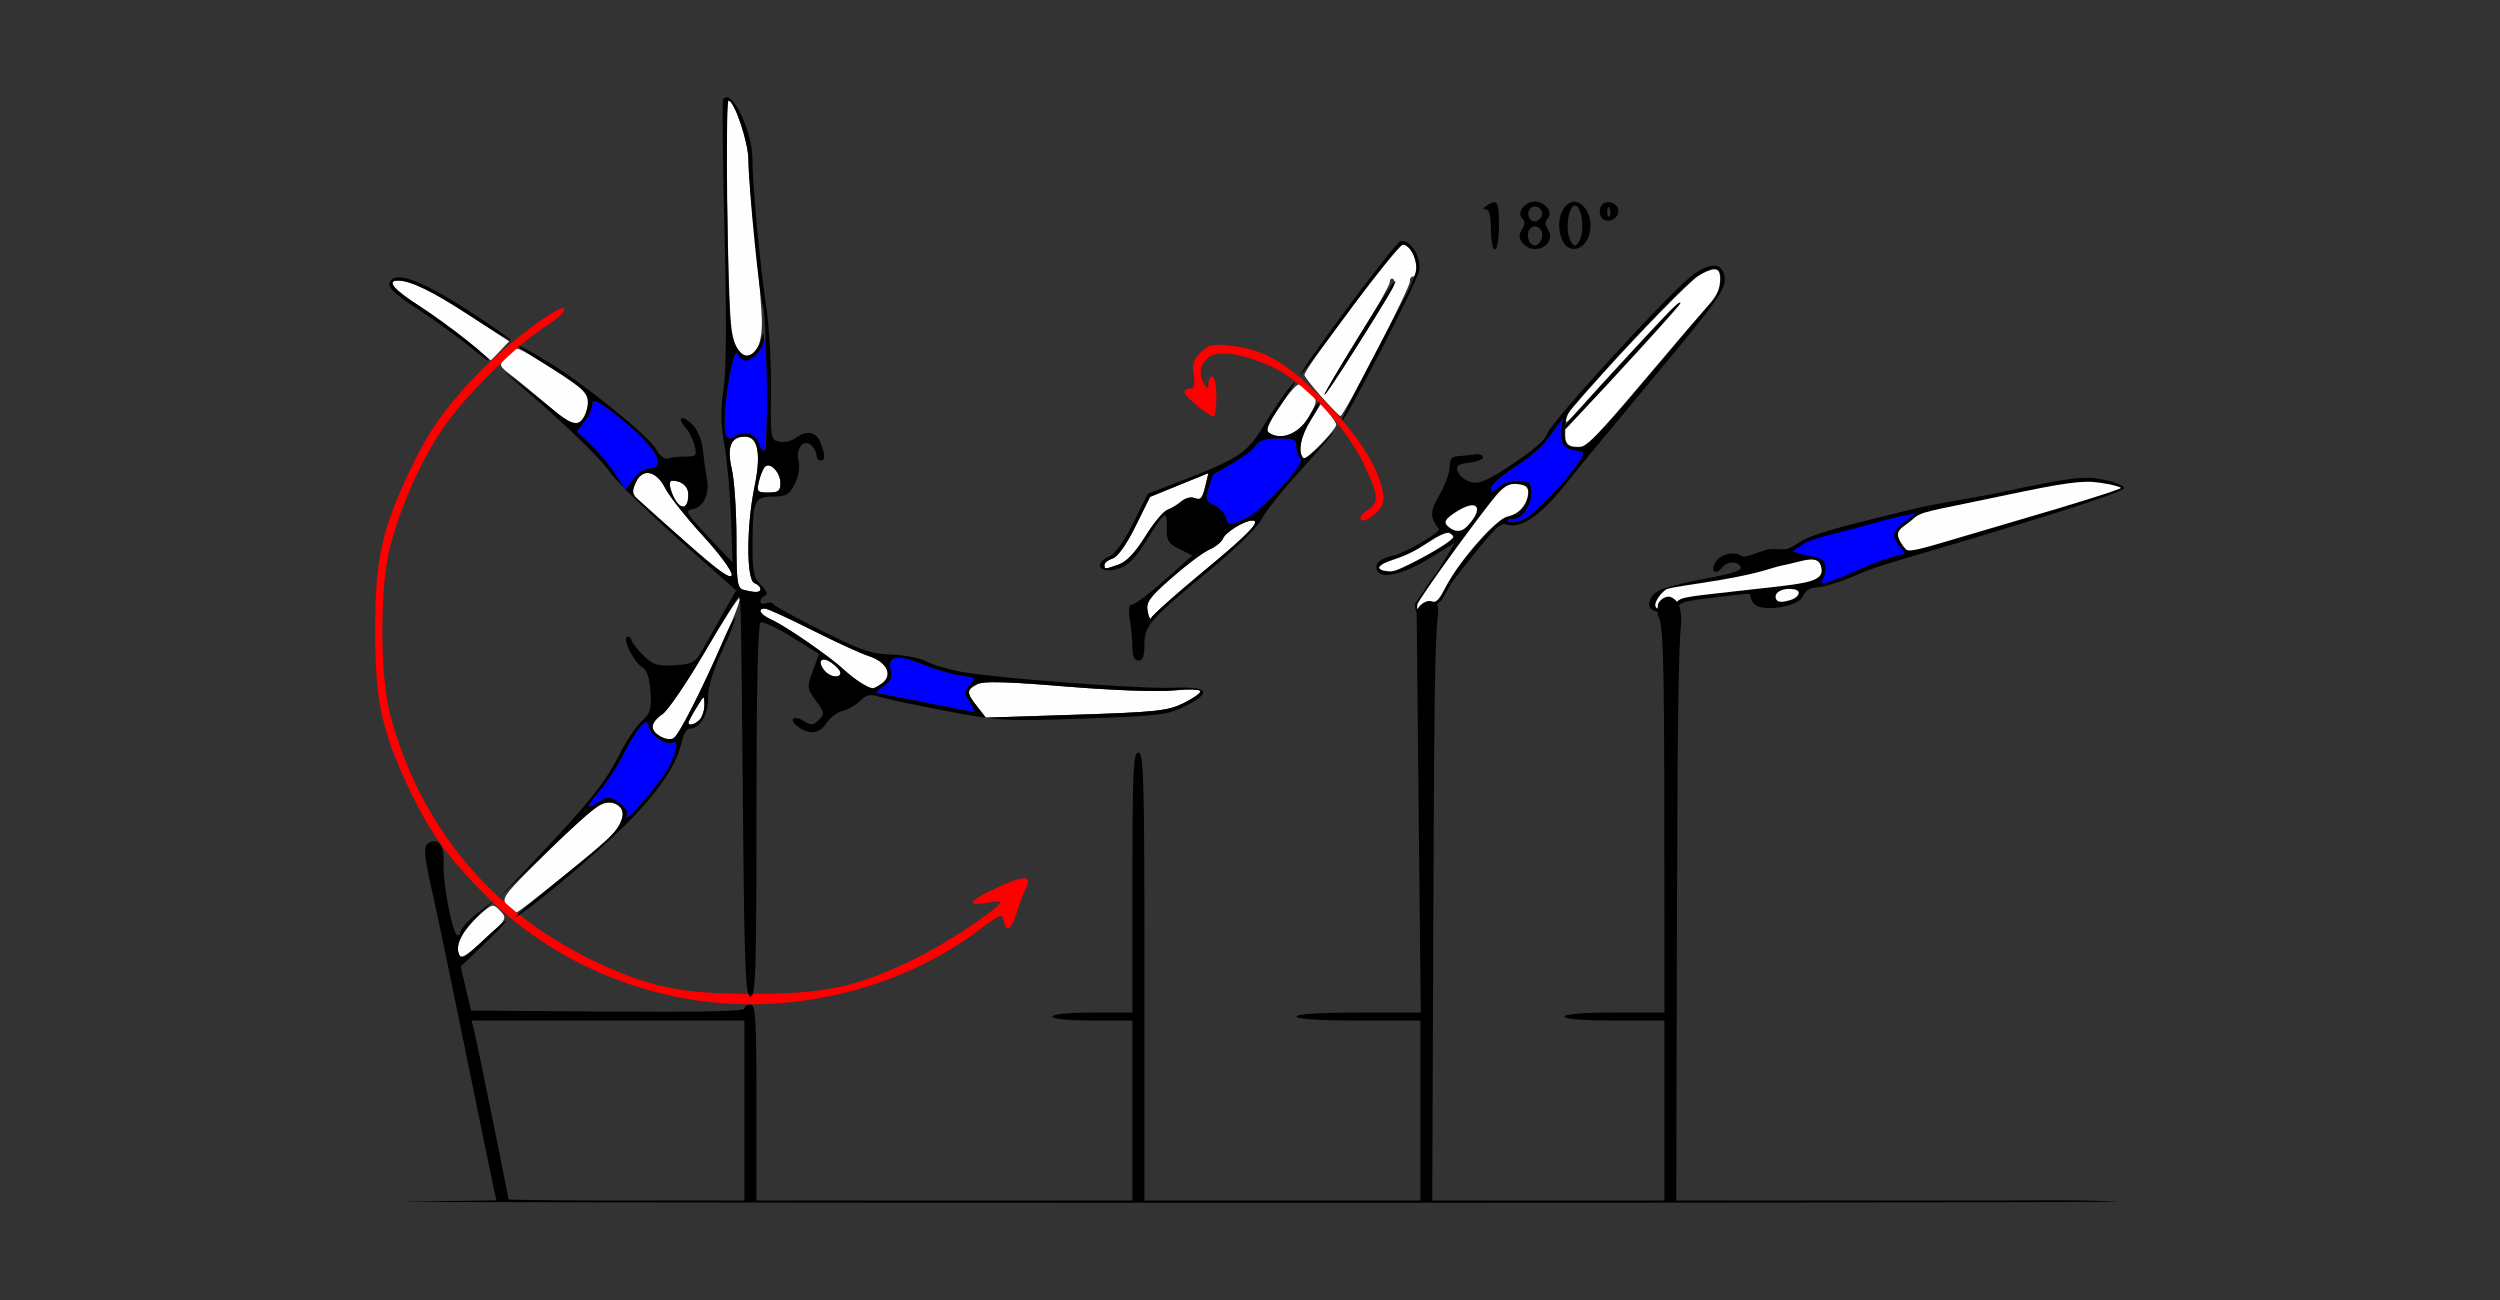 <?xml version="1.0" encoding="UTF-8" standalone="no"?>
<!-- Created with Inkscape (http://www.inkscape.org/) -->

<svg
   xmlns:dc="http://purl.org/dc/elements/1.1/"
   xmlns:cc="http://creativecommons.org/ns#"
   xmlns:rdf="http://www.w3.org/1999/02/22-rdf-syntax-ns#"
   xmlns:svg="http://www.w3.org/2000/svg"
   xmlns="http://www.w3.org/2000/svg"
   xmlns:sodipodi="http://sodipodi.sourceforge.net/DTD/sodipodi-0.dtd"
   xmlns:inkscape="http://www.inkscape.org/namespaces/inkscape"
   version="1.1"
   width="625"
   height="325"
   id="svg2"
   inkscape:version="0.91 r13725"
   sodipodi:docname="ub410100.svg">
  <rect width="100%" height="100%" fill="#333333" stroke="none"/>
  <sodipodi:namedview
     pagecolor="#b1b1b1"
     bordercolor="#666666"
     borderopacity="1"
     objecttolerance="10"
     gridtolerance="10"
     guidetolerance="10"
     inkscape:pageopacity="0"
     inkscape:pageshadow="2"
     inkscape:window-width="1427"
     inkscape:window-height="932"
     id="namedview11"
     showgrid="false"
     inkscape:zoom="1"
     inkscape:cx="254.06173"
     inkscape:cy="173.97429"
     inkscape:window-x="0"
     inkscape:window-y="0"
     inkscape:window-maximized="0"
     inkscape:current-layer="svg2" />
  <defs
     id="defs6" />
  <g
     id="g5277">
    <g
       inkscape:transform-center-y="-12.554694"
       inkscape:transform-center-x="-56.560567"
       transform="matrix(-0.11,-0.994,-0.994,0.11,992.588,604.681)"
       id="g5039">
      <path
         style="fill:#000000"
         d="m 530.491,405.634 c -0.722,0.108 -3.042,10.537 -6.808,30.601 -4.388,23.375 -5.614,32.623 -7.383,38.11 -1.267,3.93 -2.2,8.673 -2.074,10.54 0.153,2.269 -0.975,2.985 -1.998,3.684 -2.316,1.582 -2.645,10.217 -0.52,12.042 1.695,1.455 2.802,0.326 2.84,1.312 0.085,2.191 0.027,4.041 -0.013,8.131 -0.078,8.039 -0.047,9.082 -2.014,10.33 -0.725,0.46 -0.561,2.654 -0.425,3.387 0.027,0.096 0.629,2.08 1.149,2.533 0.852,0.743 1.39,0.754 2.697,0.044 1.157,-0.629 1.913,-2.099 2.182,-3.355 0.563,-2.84 1.077,-6.712 1.319,-10.267 0.448,-6.594 1.017,-9.697 1.763,-9.628 1.742,0.163 2.112,3.086 0.584,4.612 -1.811,1.809 -0.754,3.064 1.363,1.619 1.911,-1.305 2.477,-4.928 1.042,-6.66 -0.876,-1.057 0.412,-3.702 0.807,-6.78 0.232,-1.809 -0.786,-3.906 -0.212,-5.546 0.308,-0.879 0.66,-1.689 1.051,-2.378 1.986,-3.506 3.421,-15.404 5.247,-29.553 0.839,-6.507 0.887,-13.419 1.71,-21.793 1.787,-18.175 1.833,-21.17 0.405,-25.853 -0.888,-2.913 -2.112,-5.026 -2.712,-5.131 z"
         id="path4273-9"
         inkscape:connector-curvature="0"
         sodipodi:nodetypes="cssssssssccscssssssssssssc" />
      <path
         id="path4372-4"
         d="m 513.534,525.125 c -0.587,-0.55 -1.143,-3.694 0.024,-4.502 2.113,-1.462 1.915,-1.475 1.956,-15.897 0.048,-16.749 -0.493,-22.047 3.52,-21.671 3.54,0.332 2.092,4.146 1.624,9.472 -0.286,3.251 -1.266,5.032 -1.912,15.767 -0.408,6.779 -0.445,13.06 -0.876,13.93 -0.727,1.467 -3.291,3.88 -4.336,2.901 z"
         style="fill:#fefefe"
         inkscape:connector-curvature="0"
         sodipodi:nodetypes="ssssssss" />
      <path
         id="path4348-8"
         d="m 512.615,495.209 c -1.419,-0.271 -0.962,-2.316 -0.82,-3.454 0.237,-1.902 1.935,-3.562 2.606,-1.287 0.747,2.529 -0.127,5.057 -1.786,4.74 z"
         style="fill:#fefefe"
         inkscape:connector-curvature="0"
         sodipodi:nodetypes="ssss" />
      <path
         sodipodi:nodetypes="ssssssss"
         id="path4332-3"
         d="m 521.258,461.566 c -1.192,-0.921 0.155,-5.99 4.104,-28.589 2.559,-14.646 4.91,-26.585 5.223,-26.531 0.314,0.054 1.17,2.373 1.903,5.153 1.088,4.126 0.968,8.71 -0.652,24.95 -1.861,18.656 -1.461,19.903 -3.346,22.532 -1.313,1.832 -1.805,3.742 -3.234,4.022 -1.085,0.213 -3.147,-0.88 -3.998,-1.538 z"
         style="fill:#fefefe"
         inkscape:connector-curvature="0" />
      <path
         id="path4312-7"
         d="m 522.811,487.332 c -0.844,-2.002 -0.861,-5.363 -3.659,-5.299 -3.118,0.071 -4.222,2.765 -3.992,0.463 0.14,-1.395 1.154,-5.164 2.255,-8.375 1.101,-3.211 2.177,-7.533 2.39,-9.604 0.367,-3.56 0.594,-2.587 1.698,-1.856 1.79,1.185 4.109,2.506 5.704,-0.121 l 2.636,-4.341 c 0.037,4.242 -1.644,13.109 -1.644,13.109 -1.13,8.013 -1.812,13.801 -2.795,15.613 l -1.556,2.867 z"
         style="fill:#0000fe"
         inkscape:connector-curvature="0"
         sodipodi:nodetypes="ssssssscsscs" />
    </g>
    <path
       id="path2997"
       d="m 182.085,25.138 c -0.418,0 -0.575,10.463 -0.348,23.25 0.557,31.422 0.846,35.932 2.465,38.523 2.926,4.685 6.244,1.468 6.271,-6.082 0.011,-2.855 -0.742,-12.166 -1.67,-20.691 -0.928,-8.525 -1.687,-17.578 -1.689,-20.117 -0.003,-4.5 -3.512,-14.883 -5.029,-14.883 z m 168.633,36 c -1.221,0 -24.607,30.966 -24.607,32.582 0,0.395 1.913,2.856 4.25,5.467 2.337,2.611 4.475,4.787 4.75,4.836 0.796,0.142 17.515,-32.249 17.361,-33.635 -0.076,-0.688 0.261,-1.25 0.75,-1.25 1.211,0 1.122,-3.696 -0.146,-6.066 -0.569,-1.064 -1.63,-1.934 -2.357,-1.934 z m -2.762,8.508 c 0.1,-0.005 0.209,0.027 0.324,0.098 0.46,0.284 0.398,1.333 -0.137,2.332 -2.424,4.529 -17.033,27.369 -17.033,26.629 0,-0.456 3.674,-6.68 8.166,-13.832 4.492,-7.152 8.168,-13.597 8.168,-14.324 0,-0.545 0.212,-0.886 0.512,-0.902 z M 99.462,70.138 c -2.912,0 -1.058,2.205 5.398,6.418 3.712,2.422 9.225,6.437 12.25,8.924 3.025,2.486 5.535,4.552 5.576,4.59 0.042,0.038 1.09,-1.012 2.33,-2.332 l 2.254,-2.4 -9.83,-6.443 c -9.201,-6.032 -14.793,-8.756 -17.979,-8.756 z m 29.725,17 c -0.421,0 -1.624,0.952 -2.672,2.115 -1.891,2.099 -1.879,2.134 1.541,4.75 1.895,1.449 5.92,4.788 8.945,7.42 3.025,2.632 6.192,4.653 7.035,4.49 2.168,-0.417 3.78,-5.43 2.438,-7.578 -1.035,-1.656 -15.765,-11.197 -17.287,-11.197 z m 195.482,9 c -0.622,0 -2.813,2.554 -4.869,5.676 -2.809,4.266 -3.421,5.877 -2.463,6.484 3.207,2.035 7.773,-0.008 10.18,-4.555 1.842,-3.48 1.846,-3.67 0.096,-5.604 -0.996,-1.101 -2.321,-2.002 -2.943,-2.002 z m 5.68,4.664 -2.619,4.148 c -2.559,4.053 -3.356,8.116 -1.883,9.59 0.642,0.642 8.191,-7.082 8.211,-8.402 0.004,-0.275 -0.829,-1.588 -1.852,-2.918 l -1.857,-2.418 z m -144.092,8.336 c -3.557,0 -4.593,2.548 -3.307,8.123 0.639,2.766 1.16,10.588 1.16,17.381 0,10.921 0.202,12.402 1.75,12.807 2.996,0.783 4.25,0.724 4.25,-0.203 0,-0.491 -0.675,-1.152 -1.5,-1.469 -2.036,-0.781 -2.026,-14.174 0.018,-24.07 1.705,-8.256 0.891,-12.568 -2.371,-12.568 z m 5.773,7.215 c -0.308,-5.9e-4 -0.595,0.116 -0.834,0.377 -0.456,0.499 -1.12,2.146 -1.477,3.658 -0.598,2.536 -0.413,2.75 2.371,2.75 2.512,0 3.02,-0.399 3.02,-2.377 0,-2.198 -1.744,-4.406 -3.08,-4.408 z m -30.105,1.891 c -1.17,-0.015 -2.25,0.755 -2.982,2.363 -0.959,2.104 -0.912,2.868 0.24,3.967 0.785,0.748 6.378,5.744 12.428,11.104 7.925,7.02 11.09,9.286 11.322,8.107 0.185,-0.938 -2.919,-5.175 -7.277,-9.938 -4.179,-4.567 -8.375,-9.857 -9.322,-11.756 -1.252,-2.508 -2.904,-3.828 -4.408,-3.848 z m 140.189,0.029 -7.303,2.975 -7.305,2.977 -3.648,7.373 c -2.245,4.536 -4.439,7.625 -5.699,8.025 -1.126,0.357 -2.047,1.069 -2.049,1.582 0,0 0,0.002 0,0.002 8e-5,1.157 0.064,1.157 3.602,-0.088 1.927,-0.678 4.145,-3.031 6.617,-7.02 2.045,-3.3 4.52,-6.285 5.5,-6.633 0.98,-0.348 2.552,-1.293 3.494,-2.102 0.942,-0.808 2.391,-1.208 3.219,-0.891 1.703,0.653 2.03,0.258 2.932,-3.518 l 0.641,-2.684 z m -133.943,1.953 c -0.484,0.029 -0.487,0.031 -0.615,0.402 -0.108,0.312 -0.112,0.476 -0.021,1.004 0.137,0.8 0.707,2.316 1.191,3.17 0.455,0.802 1.244,1.637 1.662,1.76 0.433,0.127 0.703,0.051 1.025,-0.291 0.371,-0.393 0.56,-1.042 0.621,-2.129 0.077,-1.373 -0.204,-2.144 -1.072,-2.943 -0.693,-0.638 -1.821,-1.031 -2.791,-0.973 z m 144.859,9.912 c -1.92,0 -6.678,2.925 -7.271,4.471 -0.326,0.85 -1.843,2.094 -3.371,2.762 -1.528,0.668 -5.751,3.822 -9.385,7.01 -5.756,5.049 -6.54,6.148 -6.084,8.527 0.288,1.502 0.698,2.206 0.912,1.564 0.214,-0.641 5.972,-5.784 12.795,-11.428 11.665,-9.649 14.797,-12.906 12.404,-12.906 z m -128.166,19.422 c -0.283,-0.283 -4.187,5.766 -8.676,13.443 -4.488,7.677 -9.267,14.684 -10.619,15.57 -2.886,1.891 -3.165,4.054 -0.709,5.484 2.111,1.23 2.464,1.259 3.75,0.314 2.184,-1.605 17.232,-33.834 16.254,-34.812 z m 6.369,2.578 c -2.06,0 -1.156,1.547 1.627,2.785 3.482,1.55 14.48,9.129 18.041,12.434 1.49,1.382 3.609,3.01 4.709,3.617 2.577,1.422 2.774,1.415 4.932,-0.162 2.764,-2.021 1.186,-5.32 -3.229,-6.748 -2.036,-0.659 -8.485,-3.612 -14.33,-6.562 -5.845,-2.95 -11.132,-5.363 -11.75,-5.363 z m 14.719,12.742 c -1.036,-0.007 -1.174,1.153 0.186,2.791 1.359,1.637 3.973,1.982 3.973,0.523 0,-0.519 -1.01,-1.651 -2.244,-2.516 -0.786,-0.551 -1.443,-0.796 -1.914,-0.799 z m 41.996,5.672 c -1.999,0.035 -3.143,0.214 -3.736,0.531 -2.638,1.412 -2.629,2.116 0.076,5.555 l 2.178,2.768 22.482,-0.723 c 19.934,-0.642 22.971,-0.964 26.82,-2.834 2.388,-1.16 4.342,-2.515 4.342,-3.012 0,-0.514 -2.906,-0.613 -6.75,-0.229 -3.941,0.394 -15.133,-0.018 -26.898,-0.988 -9.476,-0.782 -15.182,-1.126 -18.514,-1.068 z m -72.027,3.861 c -0.223,-0.095 -0.717,0.698 -1.814,2.498 -1.098,1.801 -1.996,3.488 -1.996,3.75 0,0.892 1.598,0.48 2.801,-0.723 0.66,-0.66 1.197,-2.348 1.195,-3.75 -0.002,-1.09 -0.012,-1.702 -0.186,-1.775 z m -23.436,26.213 c -2.49,-0.16 -5.777,2.679 -16.113,12.836 -10.623,10.438 -11.149,11.143 -9.596,12.859 0.904,0.999 1.916,1.816 2.248,1.816 0.856,0 22.248,-17.319 24.217,-19.605 2.854,-3.314 3.207,-6.144 0.918,-7.369 -0.566,-0.303 -1.099,-0.5 -1.674,-0.537 z m -29.209,25.814 c -0.704,-0.021 -1.555,0.687 -3.43,2.291 -3.921,3.355 -6.057,7.406 -5.15,9.77 0.512,1.333 1.719,0.654 6.41,-3.609 5.626,-5.113 5.733,-5.305 3.959,-7.16 -0.782,-0.818 -1.241,-1.275 -1.789,-1.291 z"
       style="fill:#fefefe"
       inkscape:connector-curvature="0" />
    <path
       id="path4195"
       d="m 171.452,249.659 c -20.349,-3.692 -38.184,-13.254 -52.15,-27.956 -8.592,-9.045 -12.349,-14.489 -17.325,-25.108 -6.596,-14.075 -8.193,-21.668 -8.193,-38.957 0,-17.289 1.597,-24.882 8.193,-38.957 4.976,-10.618 8.732,-16.062 17.325,-25.108 7.243,-7.625 21.81,-18.477 21.807,-16.245 -9.8e-4,0.72 -2.138,2.654 -4.75,4.296 -7.204,4.531 -20.442,17.709 -25.776,25.659 -5.418,8.075 -10.334,19.138 -13.043,29.355 -2.604,9.816 -2.604,32.184 0,42 7.315,27.578 25.21,49.291 50.643,61.45 14.07,6.727 21.954,8.381 39.928,8.381 18.201,0 25.97,-1.668 40.5,-8.695 7.748,-3.748 21.5,-12.873 21.5,-14.266 0,-0.253 -1.575,-0.165 -3.5,0.196 -5.466,1.025 -4.077,-0.784 3.044,-3.965 6.925,-3.094 8.451,-2.945 6.694,0.651 -0.604,1.237 -1.615,3.936 -2.246,5.998 -1.259,4.115 -2.674,4.884 -3.173,1.724 -0.288,-1.826 -0.91,-1.582 -6.32,2.485 -20.08,15.094 -48.052,21.617 -73.158,17.062 z"
       style="fill:#fe0000"
       inkscape:connector-curvature="0" />
    <path
       id="path4193"
       d="m 340.11,129.379 c 0,-0.418 0.9,-1.322 2,-2.008 2.757,-1.722 2.528,-3.695 -1.365,-11.76 -4.413,-9.143 -15.195,-20.466 -22.806,-23.95 -7.52,-3.443 -13.945,-4.263 -16.147,-2.061 -1.883,1.883 -2.134,4.293 -0.682,6.54 0.828,1.282 0.972,1.246 0.985,-0.25 0.008,-0.963 0.465,-1.75 1.015,-1.75 0.55,0 1,2.25 1,5 0,2.75 -0.295,5 -0.656,5 -1.181,0 -7.344,-5.078 -7.344,-6.051 0,-0.522 0.647,-0.949 1.437,-0.949 1.075,0 1.299,-0.854 0.887,-3.387 -0.429,-2.643 -0.057,-3.88 1.69,-5.627 1.922,-1.922 2.974,-2.164 7.43,-1.704 8.453,0.872 14.21,4.243 23.556,13.791 8.334,8.513 13.313,16.243 14.596,22.657 0.465,2.325 0.106,3.569 -1.492,5.166 -2.111,2.111 -4.104,2.764 -4.104,1.345 z"
       style="fill:#fe0000"
       inkscape:connector-curvature="0" />
    <path
       id="path4170"
       d="m 156.672,203.963 c 0.395,-1.112 -0.272,-2.244 -1.983,-3.365 -2.394,-1.569 -2.757,-1.572 -5.078,-0.051 -3.334,2.184 -3.155,1.102 0.507,-3.069 1.654,-1.884 4.317,-6.02 5.918,-9.192 3.21,-6.358 6.074,-9.561 6.074,-6.792 0,1.932 4.491,5.078 5.956,4.173 1.693,-1.046 1.197,2.266 -0.938,6.263 -2.189,4.098 -11.404,14.704 -10.456,12.035 z"
       style="fill:#0000fe"
       inkscape:connector-curvature="0" />
    <path
       id="path4168"
       d="m 231.11,175.597 c -6.325,-1.251 -11.713,-2.316 -11.973,-2.367 -0.26,-0.051 0.564,-0.818 1.83,-1.705 1.724,-1.208 2.151,-2.218 1.698,-4.022 -0.895,-3.568 1.73,-4.03 8.039,-1.414 2.971,1.231 7.217,2.482 9.435,2.78 3.842,0.515 3.955,0.628 2.37,2.379 -1.549,1.711 -1.549,2.013 -0.009,4.364 0.91,1.389 1.307,2.466 0.882,2.392 -0.425,-0.073 -5.948,-1.157 -12.273,-2.408 z"
       style="fill:#0000fe"
       inkscape:connector-curvature="0" />
    <path
       id="path4166"
       d="m 306.432,129.26 c -0.27,-1.033 -1.553,-2.362 -2.85,-2.953 -2.089,-0.952 -2.254,-1.44 -1.446,-4.258 0.502,-1.751 1.039,-3.281 1.194,-3.401 0.154,-0.12 2.421,-1.453 5.036,-2.962 2.615,-1.509 5.171,-3.488 5.68,-4.396 0.645,-1.152 2.306,-1.66 5.495,-1.68 4.062,-0.025 4.57,0.219 4.57,2.191 0,1.22 0.46,2.503 1.021,2.85 1.552,0.959 -9.869,13.396 -13.818,15.046 -4.336,1.812 -4.293,1.815 -4.882,-0.437 z"
       style="fill:#0000fe"
       inkscape:connector-curvature="0" />
    <path
       id="path4162"
       d="m 153.848,118.572 c -1.386,-2.164 -4.123,-5.464 -6.082,-7.335 l -3.563,-3.401 1.954,-2.484 c 1.075,-1.366 1.954,-3.331 1.954,-4.366 0,-1.508 1.319,-0.846 6.634,3.332 9.16,7.198 12.4,12.82 7.39,12.82 -1.022,0 -2.737,1.208 -3.812,2.684 l -1.955,2.684 z"
       style="fill:#0000fe"
       inkscape:connector-curvature="0" />
    <path
       id="path2991"
       d="m 189.819,111.132 c -0.664,-2.54 -3.472,-3.623 -5.733,-2.21 -2.382,1.488 -2.986,0.617 -2.914,-4.2 0.098,-6.532 2.406,-18.342 3.191,-16.333 1.331,3.404 6.015,0.873 6.942,-3.75 0.221,-1.1 0.435,4.646 0.477,12.769 0.07,13.573 -0.663,18.696 -1.963,13.725 z"
       style="fill:#0000fe"
       inkscape:connector-curvature="0" />
    <path
       sodipodi:nodetypes="scssscccsscsssscssssssssscccccssscccccssssssssscccssssssscscssssssssscsccsssssssssssssscscssssssssssssssssssccccscsssssssscssssccsssssssscssssssssccscsssccccccscssscccccssscssscccccssscccccsssccssssssscccscsccccscsccsscssscccccsccsssssssscsssccccccssssssssssssscssscssscccsssscccsscssssssscscsssscssssccscscsscssssssssssssssscssscssssccsscsssccsscsssssccccssssccssccsscsccsssccsscssscsccscsscsssscssscssccsssssccssscsssssscccsccsssccssssssssccccccsscc"
       inkscape:connector-curvature="0"
       id="path2989"
       d="m 181.65,24.309 c -0.334,-0.006 -0.631,0.177 -0.875,0.58 -0.25,0.412 -0.09,15.375 0.354,33.25 0.537,21.635 0.457,34.729 -0.238,39.168 -0.778,4.963 -0.722,8.543 0.219,14 0.695,4.033 1.438,12.282 1.65,18.332 l 0.387,11 -6.133,-6.5 c -5.358,-5.68 -5.865,-6.541 -4.016,-6.82 2.821,-0.426 4.437,-3.69 3.736,-7.545 -0.314,-1.724 -0.773,-5.012 -1.02,-7.307 -0.266,-2.472 -1.329,-5.053 -2.609,-6.334 -2.521,-2.521 -4.074,-1.848 -1.732,0.75 0.87,0.966 1.89,2.993 2.268,4.506 0.635,2.545 0.462,2.75 -2.34,2.75 -1.665,0 -3.625,0.226 -4.357,0.502 -0.755,0.284 -2.032,-0.735 -2.949,-2.352 -1.954,-3.446 -17.967,-16.357 -27.367,-22.068 -3.74,-2.272 -6.947,-3.985 -7.125,-3.807 -0.178,0.178 3.332,2.551 7.801,5.273 9.152,5.576 10.39,7 9.426,10.84 -1.017,4.051 -3.253,4.274 -7.424,0.74 -2.031,-1.721 -6.393,-5.18 -9.693,-7.688 -3.3,-2.508 -4.218,-3.072 -2.041,-1.252 11.53,9.639 22.359,19.929 24.824,23.586 0.537,0.796 1.869,2.274 3.674,4.127 l -2.221,-3.469 c -1.386,-2.164 -4.123,-5.465 -6.082,-7.336 l -3.562,-3.4 1.955,-2.484 c 1.075,-1.366 1.953,-3.33 1.953,-4.365 0,-1.508 1.319,-0.845 6.635,3.332 9.16,7.198 12.399,12.82 7.389,12.82 -1.022,0 -2.737,1.208 -3.812,2.684 l -1.891,2.596 c 3.34,3.401 8.22,8.016 13.176,12.406 l 14.43,12.783 -3.148,5.516 c -1.732,3.034 -4.069,7.166 -5.193,9.184 -1.867,3.35 -2.473,3.698 -6.975,4.002 -4.144,0.28 -5.357,-0.065 -7.605,-2.168 -1.471,-1.376 -2.913,-3.177 -3.203,-4.002 -0.29,-0.825 -0.847,-1.205 -1.238,-0.844 -0.948,0.877 2.023,6.511 4.023,7.631 1.033,0.578 1.706,2.648 1.934,5.938 0.302,4.361 0.004,5.371 -2.186,7.412 -1.394,1.3 -3.794,4.846 -5.332,7.881 -3.732,7.362 -7.51,12.155 -20.002,25.373 l -10.5,11.109 11.5,-11.111 c 6.325,-6.111 12.512,-11.639 13.75,-12.285 3.232,-1.688 6.592,0.21 5.68,3.207 -0.976,3.208 -2.854,5.093 -13.93,13.977 -9.495,7.616 -15.165,12.583 -11.5,10.076 7.013,-4.797 23.074,-18.701 28.938,-25.051 7.03,-7.613 10.355,-12.968 11.525,-18.562 0.316,-1.512 1.171,-2.75 1.9,-2.75 2.513,0 4.638,-3.558 4.525,-7.578 -0.072,-2.583 1.134,-6.613 3.535,-11.805 2.005,-4.335 3.468,-8.057 3.252,-8.273 -0.216,-0.216 -1.609,2.43 -3.096,5.881 -5.461,12.68 -11.115,23.734 -12.402,24.244 -1.813,0.719 -5.178,-1.217 -5.178,-2.98 0,-0.793 1.106,-2.168 2.459,-3.055 1.353,-0.886 6.119,-7.87 10.592,-15.521 4.473,-7.651 8.3,-13.912 8.502,-13.912 0.576,0 0.629,2.624 1.07,52.75 0.36,40.872 0.616,47.25 1.896,47.25 1.286,0 1.48,-6.096 1.48,-46.441 0,-29.985 0.356,-46.66 1.004,-47.061 0.552,-0.341 4.068,1.279 7.816,3.602 l 6.814,4.223 -1.541,4.289 c -1.487,4.136 -1.46,4.403 0.789,7.445 2.153,2.912 2.208,3.28 0.709,4.779 -1.371,1.371 -1.948,1.421 -3.705,0.324 -2.704,-1.689 -3.979,-0.432 -1.443,1.422 2.844,2.079 5.301,1.737 7.086,-0.986 0.867,-1.323 2.689,-2.684 4.049,-3.025 1.36,-0.341 3.333,-1.482 4.385,-2.533 1.526,-1.526 2.479,-1.727 4.725,-0.996 1.547,0.503 9.067,2.102 16.711,3.553 13.303,2.526 14.78,2.609 34.5,1.908 19.054,-0.677 20.963,-0.915 25.418,-3.168 6.732,-3.404 5.671,-4.904 -3.207,-4.533 -7.958,0.333 -43.237,-2.304 -52.566,-3.928 -3.277,-0.57 -7.327,-1.753 -9,-2.627 -1.673,-0.874 -5.659,-1.657 -8.855,-1.74 -4.935,-0.129 -7.575,-1.04 -17.5,-6.031 -6.429,-3.233 -11.829,-6.213 -12.002,-6.621 -0.173,-0.408 -0.961,-0.494 -1.75,-0.191 -0.789,0.303 -1.436,0.09 -1.436,-0.473 0,-0.563 0.534,-1.2 1.188,-1.418 0.764,-0.255 0.408,-1.176 -1,-2.584 -1.877,-1.877 -2.186,-3.289 -2.174,-9.938 0.02,-11.267 0.426,-12.25 5.076,-12.25 3.305,0 4.088,-0.445 5.465,-3.107 0.956,-1.849 1.354,-4.116 0.982,-5.596 -0.799,-3.185 1.141,-5.81 3.096,-4.188 0.752,0.624 1.367,1.756 1.367,2.514 0,0.758 0.45,1.377 1,1.377 1.258,0 1.265,-1.176 0.025,-4.436 -1.068,-2.809 -3.519,-3.266 -6.277,-1.172 -0.963,0.731 -2.763,1.135 -4,0.898 -2.195,-0.42 -2.246,-0.723 -2.105,-12.611 0.079,-6.699 -0.46,-16.23 -1.199,-21.18 -1.619,-10.843 -3.443,-30.334 -3.443,-36.775 0,-6.313 -4.122,-15.515 -6.461,-15.555 z m -25.219,98.109 c -0.134,-0.136 -0.235,-0.245 -0.363,-0.377 l 0.299,0.465 z m 25.688,-97.279 c 1.49,0 4.991,10.435 4.994,14.883 0.004,6.637 2.827,35.03 3.607,36.293 0.362,0.586 0.8,8.874 0.973,18.418 0.173,9.544 -0.063,17.584 -0.521,17.867 -0.459,0.284 -1.066,-0.376 -1.352,-1.467 -0.664,-2.54 -3.473,-3.623 -5.734,-2.211 -2.382,1.488 -2.987,0.618 -2.914,-4.199 0.098,-6.532 2.406,-18.343 3.191,-16.334 0.376,0.963 1.304,1.75 2.061,1.75 1.973,0 4.705,-3.321 4.588,-5.578 -0.078,-1.512 -0.244,-1.41 -0.773,0.482 -0.37,1.323 -1.438,2.889 -2.373,3.479 -2.277,1.436 -4.486,-1.502 -5.172,-6.883 -0.847,-6.643 -1.354,-56.5 -0.574,-56.5 z m 168.318,35.109 c -0.149,0.014 -0.297,0.048 -0.441,0.104 -1.42,0.545 -24.885,32.006 -24.885,33.365 0,0.393 5.46,-6.776 12.133,-15.932 6.673,-9.155 12.732,-16.646 13.465,-16.646 1.583,0 3.402,3.093 3.402,5.785 0,1.054 -1.044,3.897 -2.32,6.316 -1.276,2.419 -5.581,10.586 -9.566,18.148 -3.985,7.562 -7.026,13.75 -6.758,13.75 1.007,0 18.838,-34.625 19.324,-37.523 0.551,-3.282 -2.113,-7.575 -4.354,-7.367 z m 78.084,6.156 c -1.301,-0.024 -3.053,0.731 -5.234,2.264 -5.046,3.546 -35.584,36.819 -36.496,39.766 -0.48,1.55 -3.319,4.038 -8.654,7.582 -6.327,4.203 -8.461,5.112 -10.5,4.48 -1.491,-0.462 -2.818,-1.541 -3.178,-2.586 -0.528,-1.531 -0.096,-1.861 2.945,-2.252 1.959,-0.252 3.46,-0.882 3.336,-1.402 -0.124,-0.52 -0.999,-0.818 -1.941,-0.66 -0.943,0.157 -2.738,0.345 -3.99,0.418 -2.001,0.116 -2.291,0.465 -2.4,2.889 -0.069,1.516 -1.247,4.647 -2.617,6.955 -2.316,3.901 -2.328,5.575 -0.062,8.404 0.562,0.701 -8.542,6.021 -11.336,6.625 -3.579,0.773 -4.952,2.071 -4.055,3.834 1.083,2.126 6.498,0.847 12.891,-3.045 l 6.473,-3.939 -4.396,7.273 c -0.693,0.788 -2.024,2.497 -3.576,5.098 -0.335,0.561 -1.502,2.032 -1.877,2.66 -0.377,0.632 0.315,2.19 0.322,3 0.1,11.31 0.281,29.678 0.482,48.621 l 0.541,50.75 -15.543,0 c -9.696,0 -15.543,0.376 -15.543,1 0,0.624 5.833,1 15.5,1 l 15.5,0 0,22.5 0,22.5 -44.5,0 -24.5,0 0,-56 c 0,-49.111 -0.185,-56 -1.5,-56 -1.303,0 -1.5,4.278 -1.5,32.5 l 0,32.5 -10,0 c -6,0 -10,0.4 -10,1 0,0.6 4,1 10,1 l 10,0 0,22.5 0,22.5 -47,0 -47,0 0,-24.5 c 0,-21.111 -0.207,-24.5 -1.5,-24.5 -0.825,0 -1.5,0.456 -1.5,1.014 0,0.669 -11.591,0.924 -34.176,0.75 l -34.174,-0.264 -1.297,-5.5 -1.297,-5.5 5.998,-5.75 c 3.299,-3.163 5.735,-5.75 5.412,-5.75 -0.323,0 -2.995,2.278 -5.939,5.062 -4.817,4.556 -5.417,4.862 -5.988,3.062 -0.77,-2.425 0.814,-5.287 5.461,-9.873 l 3.5,-3.455 -4.232,3.352 c -2.328,1.843 -4.24,3.94 -4.25,4.66 -0.01,0.72 -0.416,1.062 -0.902,0.762 -1.203,-0.744 -3.575,-13.241 -3.334,-17.57 0.242,-4.348 -1.018,-6.508 -3.289,-5.637 -1.934,0.742 -1.825,2.438 0.932,14.637 0.932,4.125 4.585,21.675 8.119,39 3.534,17.325 6.664,32.504 6.955,33.73 l 0.529,2.23 -21.764,0.289 c -11.97,0.16 70.511,0.297 207.736,0.303 137.225,0.006 224.114,-0.13 219.18,-0.301 0,0 -4.983,-0.215 -9.959,-0.281 -4.975,-0.067 -19.892,0.029 -19.892,0.029 l -44.224,0 -18.584,0 -17.572,0 0.186,-73.25 c 0.123,-48.525 0.402,-64.994 1.052,-71.436 -0.006,-0.926 -0.062,-2.109 -0.26,-3.164 -0.398,-2.121 -1.944,-2.917 -2.562,-3.094 -0.544,-0.155 -2.281,0.203 -2.994,1.883 -0.167,1.229 -0.195,2.494 0.129,3.061 1.183,2.07 1.436,10.805 1.465,50.75 l 0.035,48.25 -12.5,0 c -7.667,0 -12.5,0.387 -12.5,1 0,0.613 4.833,1 12.5,1 l 12.5,0 0,22.5 0,22.5 -29.025,0 -29.025,0 0.275,-73.348 c 0.183,-48.877 0.403,-66.755 1.08,-72.607 0.165,-1.427 0.217,-2.079 -0.082,-2.727 -0.31,-0.672 0.534,-0.565 1.186,-1.592 1.458,-2.299 1.121,-2.753 5.459,-8.172 8.491,-10.607 9.003,-11.093 11.027,-10.488 3.272,0.978 8.293,-2.5 14.029,-9.717 2.976,-3.744 12.558,-15.362 21.295,-25.82 17.784,-21.288 19.492,-23.736 18.73,-26.857 -0.385,-1.58 -1.238,-2.382 -2.539,-2.406 z m -0.07,0.822 c 0.349,-0.032 0.633,0.006 0.826,0.123 1.688,1.026 0.853,5.974 -1.379,8.176 -0.921,0.908 -8.178,9.398 -16.127,18.865 -11.338,13.503 -14.923,17.254 -16.633,17.4 -3.28,0.28 -4.133,-0.864 -3.973,-3.83 0.009,-0.17 0.023,-0.44 0.035,-0.686 1.534,-1.209 27.888,-29.844 28.773,-31.301 0.153,-0.252 -0.027,-0.384 -0.398,-0.293 -0.515,0.125 -24.852,26.547 -28.303,30.697 0.109,-1.235 0.353,-2.728 1.08,-3.631 8.876,-10.544 27.866,-30.804 31.777,-33.553 1.624,-1.141 3.272,-1.872 4.32,-1.969 z M 99.564,69.328 c -0.71,0.018 -1.244,0.201 -1.598,0.555 -1.587,1.587 -0.387,2.918 6.998,7.758 3.655,2.395 8.896,6.165 11.646,8.375 2.75,2.21 5.112,4.042 5.25,4.07 2.133,0.444 -9.858,-9.049 -18,-14.25 -5.551,-3.546 -7.214,-5.697 -4.4,-5.697 3.174,0 8.762,2.714 17.828,8.656 5.323,3.489 10.04,6.344 10.479,6.344 0.439,0 -3.935,-3.103 -9.719,-6.896 -9.056,-5.939 -15.409,-8.99 -18.484,-8.914 z m 249.252,0.959 c -0.071,0.015 -0.213,0.134 -0.422,0.352 -1.555,1.618 -17.283,27.16 -17.283,28.066 0,0.456 3.614,-4.941 8.031,-11.992 7.24,-11.559 10.173,-16.529 9.674,-16.426 z M 323.683,95.533 c -0.158,0.062 -0.666,0.601 -1.516,1.605 -1.164,1.375 -3.887,5.425 -6.053,9.002 -4.336,7.16 -6.23,8.441 -20.834,14.074 l -8.33,3.213 -3.6,7.277 c -2.184,4.413 -4.515,7.693 -5.922,8.334 -4.52,2.059 -2.286,4.682 2.551,2.996 2.171,-0.757 4.167,-2.843 6.672,-6.967 4.468,-7.355 5.21,-7.817 5.07,-3.154 -0.097,3.247 0.303,3.932 3.125,5.342 l 3.236,1.615 -6.902,6.135 c -3.796,3.373 -7.448,6.133 -8.117,6.133 -0.849,0 -1.028,1.133 -0.596,3.75 0.341,2.062 0.625,5.213 0.631,7 0.008,2.217 0.488,3.25 1.512,3.25 1.085,0 1.5,-1.115 1.5,-4.033 0,-4.746 1.151,-6.043 17.055,-19.197 5.806,-4.802 11.278,-10.202 12.16,-12 0.882,-1.798 4.906,-6.902 8.943,-11.342 4.038,-4.44 8.017,-8.968 8.842,-10.062 0.825,-1.094 -0.313,-0.024 -2.527,2.379 -2.214,2.403 -4.352,4.045 -4.75,3.646 -1.454,-1.454 -0.661,-5.529 1.85,-9.506 1.415,-2.241 2.395,-4.252 2.178,-4.469 -0.217,-0.217 -1.384,1.367 -2.594,3.52 -2.324,4.134 -6.592,6.04 -9.672,4.316 -1.376,-0.77 -1.104,-1.616 2,-6.229 3.092,-4.594 4.435,-6.765 4.088,-6.629 z m 67.127,9.07 c -0.176,0.555 -0.365,1.307 -0.479,2.229 -0.418,3.397 0.24,5.394 3.318,5.762 2.512,0.3 2.596,0.48 1.244,2.633 -2.939,4.68 -11.043,13.189 -13.82,14.512 -1.573,0.749 -3.325,1.064 -3.893,0.699 -0.568,-0.365 -0.121,-0.646 0.992,-0.625 2.466,0.046 4.976,-3.766 4.666,-7.086 -0.208,-2.226 -0.464,-2.42 -3.375,-2.551 -1.732,-0.078 -3.952,0.674 -4.934,1.67 -1.241,1.26 -1.789,1.355 -1.797,0.314 -0.007,-0.887 2.536,-3.147 6.246,-5.553 4.387,-2.845 7.161,-5.432 9.281,-8.656 0.513,-0.781 1.395,-1.932 2.549,-3.348 z m -204.553,4.535 c 3.262,0 4.076,4.312 2.371,12.568 -2.044,9.896 -2.054,23.289 -0.018,24.07 0.825,0.317 1.5,0.978 1.5,1.469 0,0.927 -1.254,0.986 -4.25,0.203 -1.548,-0.404 -1.75,-1.887 -1.75,-12.809 0,-6.793 -0.524,-14.613 -1.162,-17.379 -1.287,-5.575 -0.249,-8.123 3.309,-8.123 z m 133.283,0.473 c 4.062,-0.025 4.57,0.217 4.57,2.189 0,1.22 0.46,2.504 1.021,2.852 1.552,0.959 -9.87,13.395 -13.818,15.045 -4.336,1.812 -4.292,1.815 -4.881,-0.438 -0.27,-1.033 -1.554,-2.362 -2.852,-2.953 -2.089,-0.952 -2.254,-1.44 -1.445,-4.258 0.502,-1.751 1.039,-3.281 1.193,-3.4 0.154,-0.12 2.422,-1.452 5.037,-2.961 2.615,-1.509 5.169,-3.488 5.678,-4.396 0.645,-1.152 2.308,-1.66 5.496,-1.68 z m -127.51,6.742 c 1.336,0.003 3.08,2.21 3.08,4.408 0,1.978 -0.507,2.377 -3.02,2.377 -2.784,0 -2.969,-0.214 -2.371,-2.75 0.356,-1.512 1.021,-3.159 1.477,-3.658 0.239,-0.261 0.526,-0.378 0.834,-0.377 z m -30.105,1.891 c 1.504,0.02 3.157,1.34 4.408,3.848 0.948,1.899 5.143,7.187 9.322,11.754 4.359,4.763 7.462,9.001 7.277,9.939 -0.232,1.178 -3.398,-1.088 -11.322,-8.107 -6.05,-5.359 -11.643,-10.357 -12.428,-11.105 -1.153,-1.099 -1.199,-1.861 -0.24,-3.965 0.733,-1.608 1.813,-2.379 2.982,-2.363 z m 140.189,0.029 -0.641,2.684 c -0.901,3.776 -1.231,4.169 -2.934,3.516 -0.828,-0.318 -2.275,0.085 -3.217,0.893 -0.942,0.808 -2.515,1.754 -3.494,2.102 -0.98,0.348 -3.455,3.333 -5.5,6.633 -2.472,3.988 -4.692,6.341 -6.619,7.02 -3.54,1.246 -3.6,1.245 -3.6,0.086 0,-0.513 0.922,-1.224 2.049,-1.582 1.261,-0.4 3.455,-3.489 5.699,-8.025 l 3.648,-7.375 7.303,-2.975 z m -134.154,1.865 c 2.497,0 4.15,1.411 4.15,3.547 0,4.565 -2.908,3.717 -4.445,-1.297 -0.392,-1.278 -0.265,-2.25 0.295,-2.25 z m 210.695,0.783 c 0.23,-0.002 0.465,0.012 0.709,0.041 2.149,0.256 2.704,0.669 2.729,2.029 0.051,2.88 -2.241,5.703 -4.953,6.098 -3.096,0.451 -12.815,11.909 -15.748,17.752 -0.847,1.707 -1.022,2.2 -1.848,3.088 -0.627,0.523 -0.846,0.81 -1.662,0.391 -0.896,-0.461 -2.682,0.684 -3.115,1.461 -0.746,1.336 -0.547,-0.745 -0.461,-0.881 5.552,-8.722 17.856,-24.951 19.859,-27.312 1.58,-1.863 2.884,-2.653 4.49,-2.666 z m -10.492,5.334 c 1.869,0.111 1.561,2.568 -1.646,5.633 -1.149,1.098 -2.331,1.218 -3.721,0.373 -2.375,-1.444 -2,-2.391 1.891,-4.762 1.272,-0.775 2.308,-1.16 3.074,-1.234 0.144,-0.014 0.278,-0.017 0.402,-0.01 z m -55.135,3.883 c 2.393,0 -0.737,3.257 -12.402,12.906 -6.823,5.644 -12.581,10.787 -12.795,11.428 -0.214,0.641 -0.626,-0.062 -0.914,-1.564 -0.456,-2.379 0.33,-3.478 6.086,-8.527 3.634,-3.188 7.857,-6.344 9.385,-7.012 1.528,-0.668 3.045,-1.91 3.371,-2.76 0.593,-1.546 5.35,-4.471 7.27,-4.471 z m 49.131,3.02 c 0.133,0.006 0.241,0.033 0.322,0.082 0.647,0.393 1.054,0.917 0.904,1.164 -0.981,1.613 -13.855,8.649 -15.646,8.551 -4.5,-0.247 -3.801,-1.868 1.449,-3.361 1.996,-0.568 5.539,-2.391 7.873,-4.051 2.042,-1.453 4.165,-2.427 5.098,-2.385 z m -170.926,18.98 c 0.618,0 5.905,2.413 11.75,5.363 5.845,2.95 12.292,5.904 14.328,6.562 4.414,1.428 5.994,4.727 3.23,6.748 -0.998,0.729 -2.066,1.312 -2.373,1.295 -1.186,-0.065 -4.676,-2.345 -7.268,-4.75 -3.561,-3.305 -14.559,-10.884 -18.041,-12.434 -2.783,-1.238 -3.687,-2.785 -1.627,-2.785 z m 33.293,12.287 c 1.364,-0.036 3.419,0.52 6.18,1.664 2.971,1.231 7.215,2.482 9.434,2.779 3.842,0.515 3.956,0.628 2.371,2.379 -1.549,1.711 -1.55,2.014 -0.01,4.365 0.91,1.389 1.308,2.466 0.883,2.393 -0.425,-0.073 -5.948,-1.157 -12.273,-2.408 -6.325,-1.251 -11.713,-2.317 -11.973,-2.367 -0.26,-0.051 0.564,-0.818 1.83,-1.705 1.724,-1.208 2.15,-2.218 1.697,-4.021 -0.504,-2.007 0.108,-3.032 1.861,-3.078 z m -18.574,0.455 c 0.471,0.003 1.128,0.248 1.914,0.799 1.235,0.865 2.244,1.997 2.244,2.516 0,1.458 -2.614,1.114 -3.973,-0.523 -1.359,-1.638 -1.221,-2.798 -0.186,-2.791 z m 41.996,5.672 c 3.332,-0.058 9.038,0.287 18.514,1.068 11.765,0.971 22.957,1.382 26.898,0.988 3.844,-0.384 6.75,-0.285 6.75,0.229 0,0.496 -1.954,1.852 -4.342,3.012 -3.849,1.87 -6.886,2.19 -26.82,2.832 l -22.482,0.725 -2.178,-2.768 c -2.705,-3.439 -2.714,-4.143 -0.076,-5.555 0.593,-0.317 1.737,-0.497 3.736,-0.531 z m -72.027,3.861 c 0.174,0.073 0.184,0.683 0.186,1.773 0.002,1.403 -0.537,3.09 -1.197,3.75 -1.203,1.203 -2.799,1.616 -2.799,0.725 0,-0.262 0.898,-1.949 1.996,-3.75 1.098,-1.8 1.591,-2.593 1.814,-2.498 z m -14.309,6.078 c 0.319,-0.01 0.498,0.308 0.498,1 0,1.932 4.49,5.079 5.955,4.174 1.693,-1.046 1.197,2.265 -0.938,6.262 -2.189,4.098 -11.403,14.705 -10.455,12.035 0.395,-1.112 -0.273,-2.244 -1.984,-3.365 -2.394,-1.569 -2.757,-1.572 -5.078,-0.051 -3.334,2.184 -3.154,1.101 0.508,-3.07 1.654,-1.884 4.317,-6.02 5.918,-9.191 2.407,-4.769 4.62,-7.762 5.576,-7.793 z m -43.719,74.646 34.107,0 34.109,0 0,22.5 0,22.5 -29.5,0 c -16.225,0 -29.5,-0.144 -29.5,-0.32 0,-0.639 -7.851,-39.252 -8.525,-41.93 z"
       style="fill:#000000" />
    <path
       inkscape:connector-curvature="0"
       id="path4206"
       d="m 377.235,130.414 c -0.285,-0.152 -0.322,-0.358 -0.082,-0.453 0.097,-0.038 0.5,-0.092 0.895,-0.119 1.183,-0.08 1.837,-0.399 2.731,-1.332 1.01,-1.054 1.696,-2.412 1.988,-3.934 0.187,-0.973 0.087,-2.74 -0.192,-3.409 -0.284,-0.681 -0.94,-0.917 -2.755,-0.992 -1.076,-0.044 -1.812,0.031 -2.647,0.273 -1.276,0.369 -1.927,0.726 -2.879,1.581 -0.643,0.577 -0.992,0.814 -1.199,0.814 -0.144,0 -0.277,-0.198 -0.319,-0.476 -0.065,-0.431 0.23,-0.922 1.05,-1.746 1.181,-1.187 2.493,-2.197 5.3,-4.08 0.985,-0.661 2.151,-1.471 2.591,-1.802 2.723,-2.044 4.671,-4.029 6.398,-6.522 0.933,-1.347 2.493,-3.399 2.544,-3.348 0.013,0.013 -0.047,0.342 -0.133,0.732 -0.23,1.046 -0.312,1.785 -0.314,2.834 -0.001,1.093 0.108,1.698 0.431,2.377 0.356,0.749 1.116,1.353 2.033,1.616 0.187,0.054 0.81,0.167 1.384,0.253 1.995,0.296 2.068,0.497 0.873,2.411 -2.565,4.106 -9.364,11.5 -12.877,14.002 -1.196,0.852 -2.86,1.435 -4.092,1.435 -0.38,0 -0.569,-0.03 -0.73,-0.116 z"
       style="color:#000000;clip-rule:nonzero;display:inline;overflow:visible;visibility:visible;opacity:1;isolation:auto;mix-blend-mode:normal;color-interpolation:sRGB;color-interpolation-filters:linearRGB;solid-color:#000000;solid-opacity:1;fill:#0000ff;fill-opacity:1;fill-rule:nonzero;stroke:none;stroke-width:0.2;stroke-linecap:round;stroke-linejoin:round;stroke-miterlimit:4;stroke-dasharray:none;stroke-dashoffset:0;stroke-opacity:1;color-rendering:auto;image-rendering:auto;shape-rendering:auto;text-rendering:auto;enable-background:accumulate" />
    <path
       inkscape:connector-curvature="0"
       id="path4208"
       d="m 428.608,67.349 c -0.934,0 -2.528,0.66 -4.115,1.703 -2.315,1.521 -14.624,14.113 -23.996,24.549 -7.446,8.291 -8.427,9.482 -8.762,10.633 -0.569,1.957 -0.327,1.807 2.951,-1.854 6.328,-7.065 19.005,-20.797 22.59,-24.469 1.915,-1.961 2.848,-2.65 2.848,-2.107 0,0.476 -16.192,18.257 -27.477,30.172 l -1.34,1.412 0.002,1.326 c 7.7e-4,1.552 0.372,2.348 1.283,2.744 0.314,0.137 1.095,0.252 1.734,0.256 1.018,0.006 1.272,-0.065 2.033,-0.562 1.941,-1.27 5.798,-5.51 15.939,-17.529 7.051,-8.357 12.934,-15.245 14.924,-17.477 2.032,-2.279 2.8,-4.036 2.799,-6.398 -9e-4,-1.716 -0.403,-2.398 -1.414,-2.398 z m -49.68,53.65 c -0.27,-0.014 -0.521,-0.011 -0.729,0.014 -1.577,0.185 -2.882,1.218 -5.143,4.068 -4.576,5.771 -12.844,17.079 -16.848,23.045 -1.867,2.783 -1.913,2.868 -1.906,3.5 l 0.008,0.648 0.273,-0.369 c 0.486,-0.653 1.009,-1.09 1.688,-1.408 0.665,-0.312 1.127,-0.332 2.057,-0.094 0.77,0.197 1.585,-0.752 2.982,-3.471 1.878,-3.653 5.415,-8.436 9.492,-12.836 2.068,-2.231 4.182,-4.093 5.297,-4.664 0.28,-0.143 0.893,-0.359 1.361,-0.48 2.117,-0.547 3.807,-2.306 4.398,-4.578 0.386,-1.482 0.162,-2.48 -0.648,-2.891 -0.488,-0.247 -1.472,-0.442 -2.283,-0.484 z m -10.795,5.34 c -0.927,-0.02 -2.382,0.538 -4.15,1.68 -2.666,1.722 -3.115,2.526 -1.992,3.561 0.313,0.289 0.862,0.662 1.219,0.828 0.817,0.381 1.69,0.399 2.412,0.049 1.105,-0.535 3.121,-3.027 3.498,-4.324 0.341,-1.173 -0.059,-1.773 -0.986,-1.793 z m -6.033,6.873 c -0.885,0 -2.611,0.806 -4.742,2.215 -3.399,2.246 -5.447,3.286 -8.533,4.334 -1.089,0.37 -2.286,0.825 -2.66,1.012 -0.727,0.363 -1.369,0.894 -1.369,1.131 0,0.271 0.494,0.592 1.154,0.752 0.362,0.088 1.047,0.164 1.52,0.17 1.057,0.013 2.094,-0.376 5.375,-2.016 5.609,-2.803 10.451,-5.86 10.451,-6.6 0,-0.313 -0.821,-0.998 -1.195,-0.998 z"
       style="color:#000000;clip-rule:nonzero;display:inline;overflow:visible;visibility:visible;opacity:1;isolation:auto;mix-blend-mode:normal;color-interpolation:sRGB;color-interpolation-filters:linearRGB;solid-color:#000000;solid-opacity:1;fill:#ffffff;fill-opacity:1;fill-rule:nonzero;stroke:none;stroke-width:0.2;stroke-linecap:round;stroke-linejoin:round;stroke-miterlimit:4;stroke-dasharray:none;stroke-dashoffset:0;stroke-opacity:1;color-rendering:auto;image-rendering:auto;shape-rendering:auto;text-rendering:auto;enable-background:accumulate" />
    <path
       style="fill:#000000"
       d="m 383.741,50.367 c -2.484,0 -4.631,2.772 -3.23,4.172 0.781,0.781 0.773,1.587 -0.031,2.875 -0.845,1.354 -0.799,2.178 0.193,3.373 2.83,3.41 8.635,0.317 6.33,-3.373 -0.804,-1.288 -0.814,-2.094 -0.033,-2.875 1.4,-1.4 -0.744,-4.172 -3.229,-4.172 z m 9.885,0.076 c -0.877,-0.024 -1.777,0.426 -2.568,1.508 -1.592,2.177 -1.7,5.834 -0.25,8.543 1.519,2.838 5.155,2.05 6.355,-1.377 1.497,-4.275 -0.907,-8.602 -3.537,-8.674 z m 8.602,0.082 c -0.601,-0.025 -1.211,0.166 -1.688,0.643 -0.586,0.586 -0.782,1.804 -0.436,2.707 0.801,2.086 4.006,1.53 4.449,-0.771 0.274,-1.421 -1.005,-2.523 -2.326,-2.578 z m -28.619,0.014 c -0.438,-0.014 -1.041,0.294 -1.867,0.828 -1,0.646 -1.083,0.974 -0.25,0.984 0.831,0.01 1.25,1.69 1.25,5.016 0,2.75 0.45,5 1,5 0.556,0 1,-2.667 1,-6 0,-4.205 -0.168,-5.798 -1.133,-5.828 z m 20.133,0.828 c 1.368,0 2.332,4.544 1.59,7.5 -0.345,1.375 -1.061,2.5 -1.59,2.5 -0.529,0 -1.245,-1.125 -1.59,-2.5 -0.742,-2.956 0.222,-7.5 1.59,-7.5 z m -9.969,0.24 c 1.186,0.034 2.294,1.423 1.521,2.674 -0.37,0.598 -1.068,1.086 -1.553,1.086 -1.545,0 -2.267,-2.133 -1.113,-3.287 0.345,-0.345 0.749,-0.484 1.145,-0.473 z m 18.332,0.105 c 0.091,0.014 0.201,0.168 0.32,0.467 0.289,0.722 0.252,1.586 -0.08,1.918 -0.332,0.332 -0.569,-0.258 -0.525,-1.312 0.03,-0.728 0.134,-1.095 0.285,-1.072 z m -18.303,4.865 c 1.195,0.037 2.229,1.594 1.604,3.223 -0.331,0.862 -1.08,1.566 -1.664,1.566 -1.62,0 -2.413,-2.986 -1.133,-4.266 0.379,-0.379 0.795,-0.536 1.193,-0.523 z"
       id="path2989-3-9"
       inkscape:connector-curvature="0"
       sodipodi:nodetypes="sccsssssssssssscsscscssscssssscsssccccccccsssc" />
  </g>
</svg>
